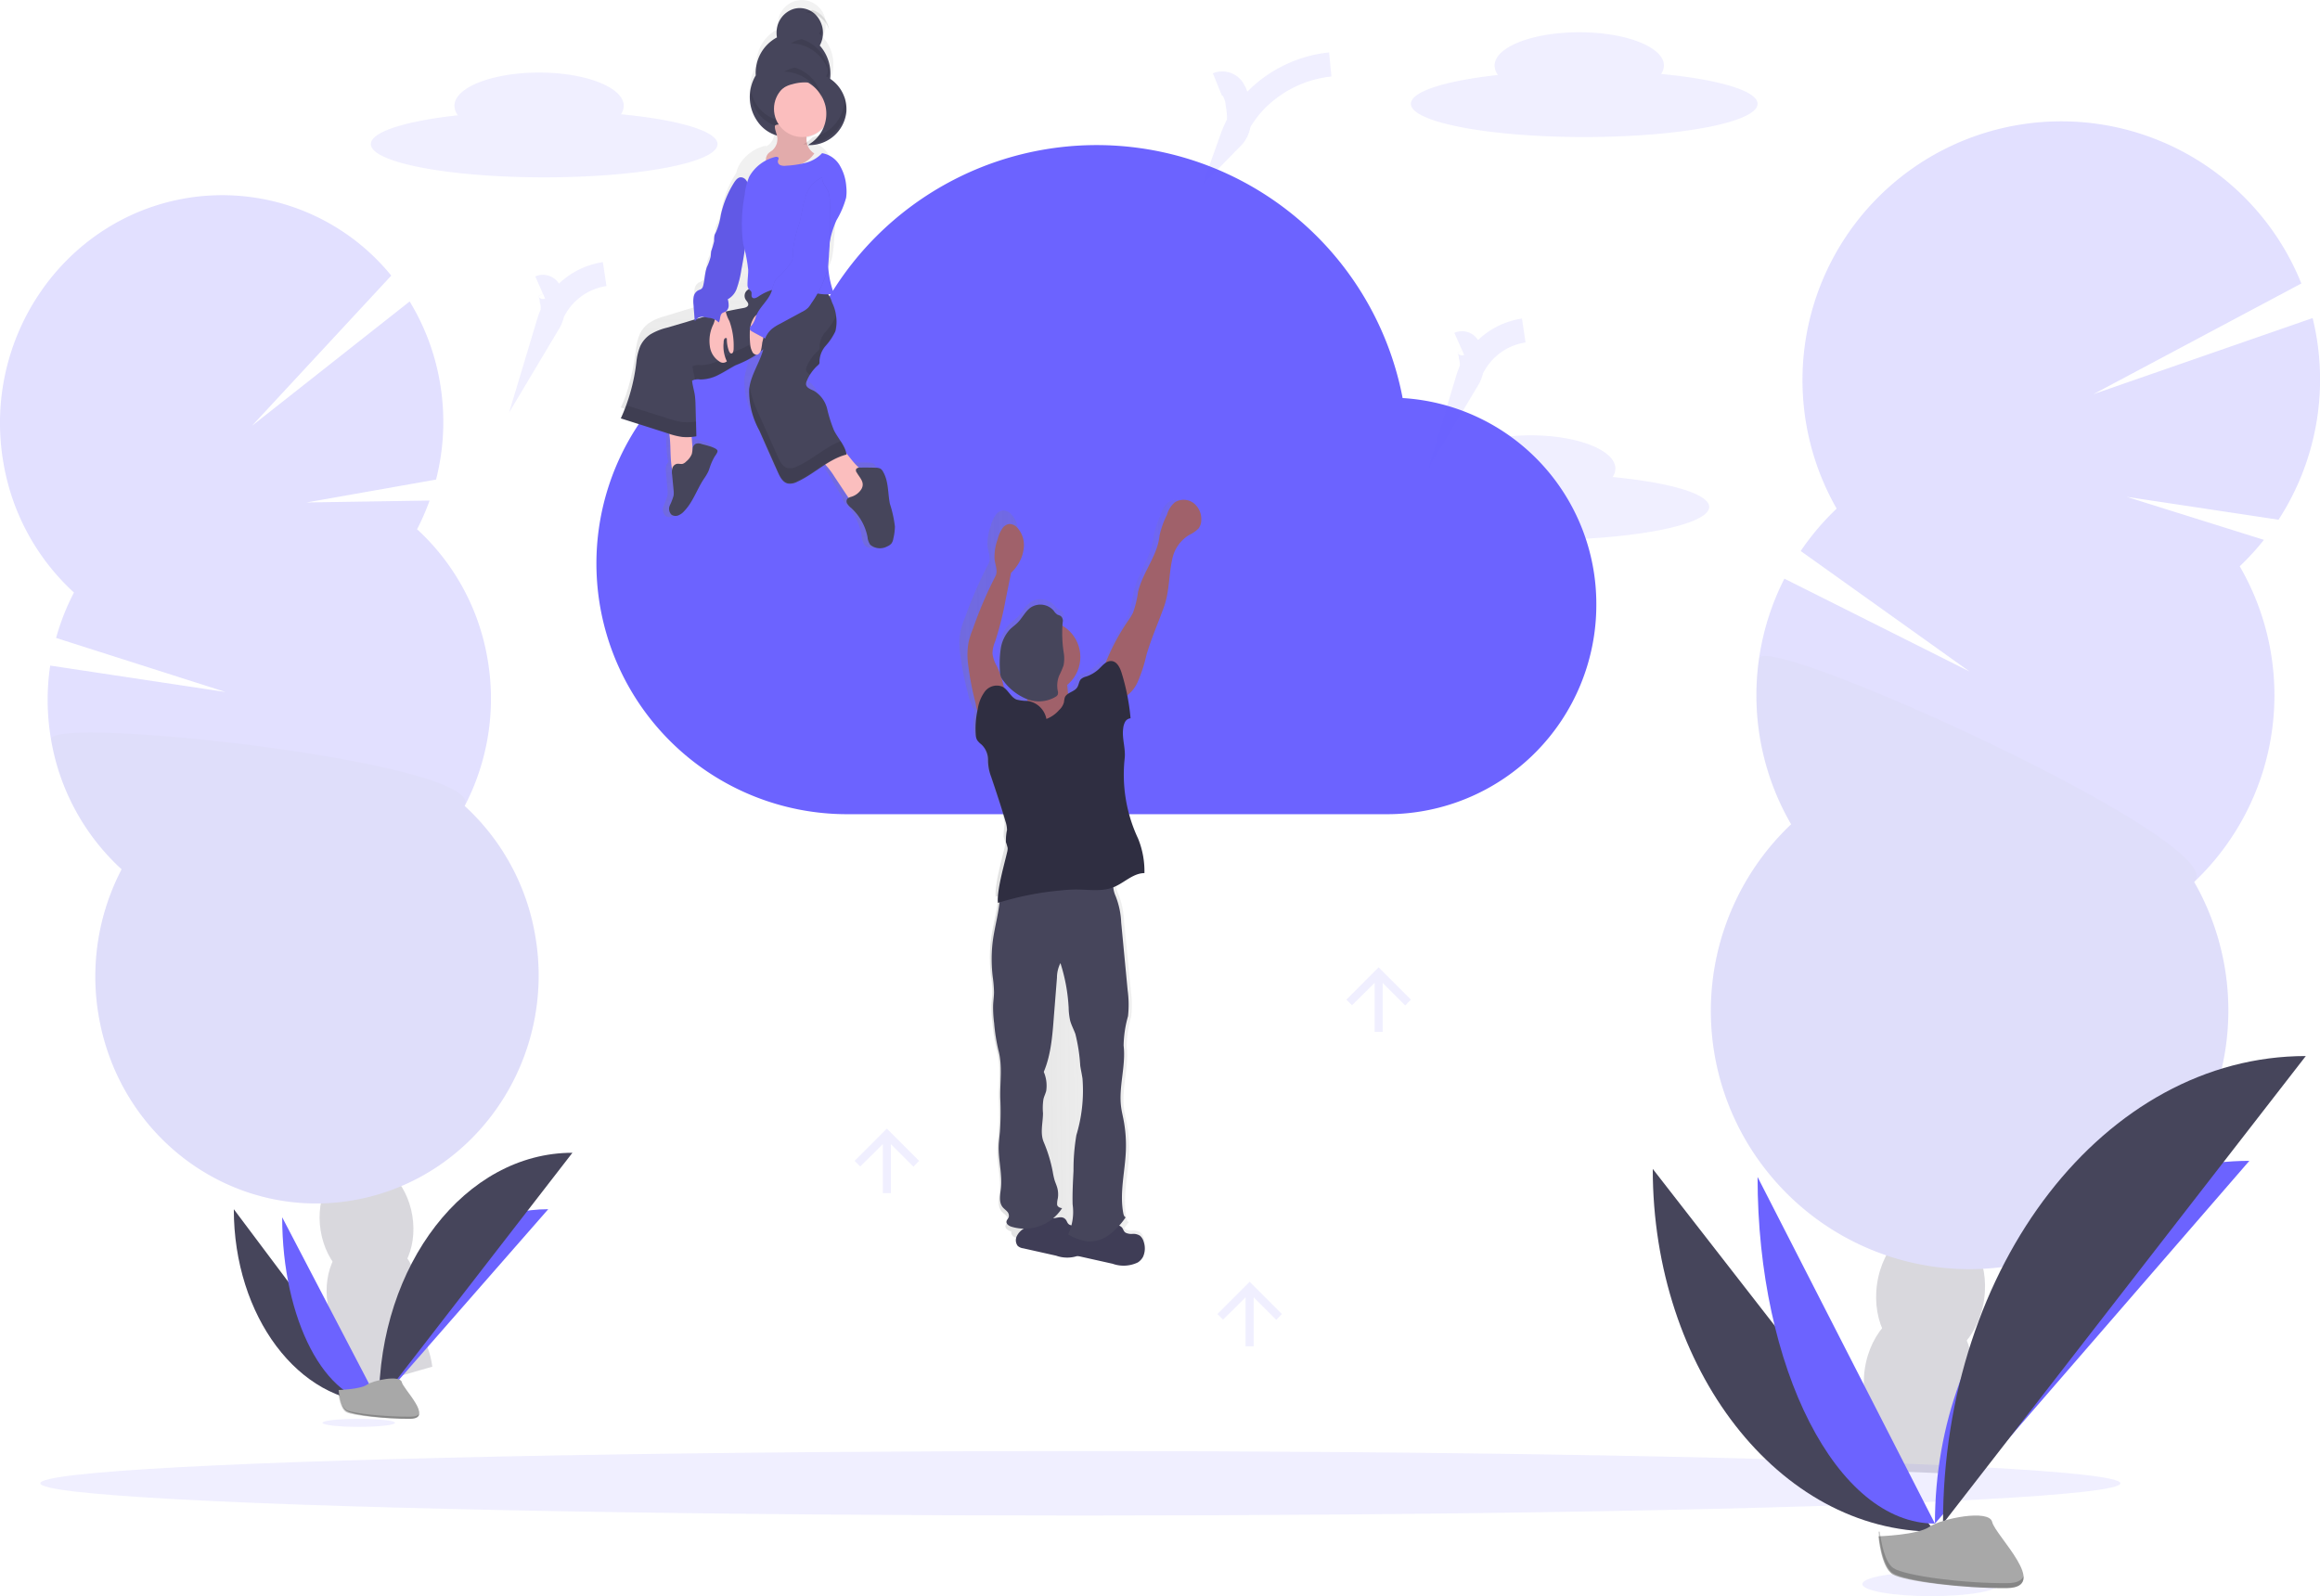 <svg xmlns="http://www.w3.org/2000/svg" xmlns:xlink="http://www.w3.org/1999/xlink" width="287.763" height="198" viewBox="0 0 287.763 198">
  <defs>
    <linearGradient id="linear-gradient" x1="0.5" y1="1.001" x2="0.5" gradientUnits="objectBoundingBox">
      <stop offset="0" stop-color="gray" stop-opacity="0.251"/>
      <stop offset="0.54" stop-color="gray" stop-opacity="0.122"/>
      <stop offset="1" stop-color="gray" stop-opacity="0.102"/>
    </linearGradient>
    <linearGradient id="linear-gradient-2" x1="0.03" y1="0.521" x2="1.155" y2="0.485" xlink:href="#linear-gradient"/>
  </defs>
  <g id="undraw_going_up_ttm5" transform="translate(0.001 0)">
    <path id="Path" d="M31.018,5.175a1.873,1.873,0,0,0,.347-1.05c0-2.28-4.7-4.125-10.5-4.125s-10.5,1.845-10.5,4.125A1.931,1.931,0,0,0,10.8,5.3C4.348,6.008,0,7.343,0,8.875,0,11.153,9.612,13,21.5,13S43,11.153,43,8.875C42.987,7.262,38.1,5.85,31.018,5.175Z" transform="translate(169 54)" fill="#6c63ff" opacity="0.1"/>
    <g id="Group" transform="translate(212 15)" opacity="0.2">
      <path id="Path-2" data-name="Path" d="M.114,7.759A12.022,12.022,0,0,0,0,9.741q6.622.106,13.3.444c.03-.172.061-.351.086-.53a10.49,10.49,0,0,0-.621-5.479A6.291,6.291,0,0,0,8,.052,6.318,6.318,0,0,0,2.269,2.663,10.485,10.485,0,0,0,.114,7.759Z" transform="translate(17.64 157.673)" fill="#3f3d56"/>
      <ellipse id="Oval" cx="8.744" cy="6.708" rx="8.744" ry="6.708" transform="translate(18.05 163.512) rotate(-81.82)" fill="#3f3d56"/>
      <ellipse id="Oval-2" data-name="Oval" cx="8.744" cy="6.708" rx="8.744" ry="6.708" transform="translate(19.576 152.936) rotate(-81.82)" fill="#3f3d56"/>
      <ellipse id="Oval-3" data-name="Oval" cx="8.744" cy="6.708" rx="8.744" ry="6.708" transform="translate(21.102 142.358) rotate(-81.82)" fill="#3f3d56"/>
      <ellipse id="Oval-4" data-name="Oval" cx="8.744" cy="6.708" rx="8.744" ry="6.708" transform="translate(22.628 131.78) rotate(-81.82)" fill="#3f3d56"/>
      <path id="Path-3" data-name="Path" d="M65.6,55.144a32.511,32.511,0,0,0,3-3.279l-17.034-5.34,18.848,2.84a31.941,31.941,0,0,0,4.228-25.013L47.437,33.8l25.807-13.74A32.1,32.1,0,1,0,15.605,47.99a32.071,32.071,0,0,0-4.459,5.257L32.1,68.2,9.123,56.678a31.883,31.883,0,0,0,.836,30.467,31.892,31.892,0,0,0-2.766,43.326A32.088,32.088,0,0,0,59.949,94.3,31.9,31.9,0,0,0,65.6,55.144Z" transform="translate(0.205 0.104)" fill="#6c63ff"/>
      <path id="Path-4" data-name="Path" d="M5.979.327a31.728,31.728,0,0,0,3.98,20.551A31.892,31.892,0,0,0,7.193,64.2,32.088,32.088,0,0,0,59.949,28.032C64.988,23.254,6.49-3.227,5.979.327Z" transform="translate(0.203 66.371)" opacity="0.1"/>
    </g>
    <g id="Group-2" data-name="Group" transform="translate(0 24)" opacity="0.2">
      <path id="Path-5" data-name="Path" d="M.154,8.7A10.349,10.349,0,0,0,.6,10.391Q6.007,8.647,11.527,7.086c-.02-.153-.043-.31-.071-.468A9.365,9.365,0,0,0,9.481,2.2,5.307,5.307,0,0,0,4.5.073,5.457,5.457,0,0,0,.538,3.846,9.5,9.5,0,0,0,.154,8.7Z" transform="translate(42.091 138.454)" fill="#3f3d56"/>
      <ellipse id="Oval-5" data-name="Oval" cx="5.746" cy="7.701" rx="5.746" ry="7.701" transform="matrix(0.988, -0.156, 0.156, 0.988, 39.434, 130.125)" fill="#3f3d56"/>
      <ellipse id="Oval-6" data-name="Oval" cx="5.762" cy="7.723" rx="5.762" ry="7.723" transform="matrix(0.987, -0.16, 0.16, 0.987, 38.536, 121.04)" fill="#3f3d56"/>
      <ellipse id="Oval-7" data-name="Oval" cx="5.746" cy="7.701" rx="5.746" ry="7.701" transform="matrix(0.988, -0.156, 0.156, 0.988, 36.235, 111.578)" fill="#3f3d56"/>
      <ellipse id="Oval-8" data-name="Oval" cx="5.746" cy="7.701" rx="5.746" ry="7.701" transform="matrix(0.988, -0.156, 0.156, 0.988, 34.638, 102.302)" fill="#3f3d56"/>
      <path id="Path-6" data-name="Path" d="M51.728,41.448a28.76,28.76,0,0,0,1.556-3.56l-15.278.239,16.08-2.84a28.843,28.843,0,0,0,.477-12.067,28.483,28.483,0,0,0-3.751-10.026L31.242,28.63,48.53,9.985A27.022,27.022,0,0,0,22.71.45C7.749,3.2-2.218,17.867.424,33.2A28.167,28.167,0,0,0,9.175,49.3a28.583,28.583,0,0,0-2.216,5.632L28,61.644,6.226,58.362a28.842,28.842,0,0,0,.107,9.169,28.167,28.167,0,0,0,8.751,16.1,28.764,28.764,0,0,0-2.835,18.233c2.642,15.335,16.9,25.528,31.853,22.77s24.927-17.422,22.285-32.757a28.175,28.175,0,0,0-8.751-16.1,28.78,28.78,0,0,0,2.835-18.236A28.175,28.175,0,0,0,51.728,41.448Z" transform="translate(-0.001 0.203)" fill="#6c63ff"/>
      <path id="Path-7" data-name="Path" d="M0,.858a28.167,28.167,0,0,0,8.751,16.1A28.764,28.764,0,0,0,5.92,35.189c2.642,15.335,16.9,25.528,31.853,22.77S62.7,40.536,60.058,25.2a28.175,28.175,0,0,0-8.751-16.1C54.122,3.711-.534-2.257,0,.858Z" transform="translate(6.336 66.876)" opacity="0.1"/>
    </g>
    <path id="Path-8" data-name="Path" d="M0,0C0,13.267,8.05,24,18,24" transform="translate(29 150)" fill="#46455b"/>
    <path id="Path-9" data-name="Path" d="M0,24C0,10.735,9.392,0,21,0" transform="translate(47 150)" fill="#6c63ff"/>
    <path id="Path-10" data-name="Path" d="M0,0C0,12.714,5.366,23,12,23" transform="translate(35 151)" fill="#6c63ff"/>
    <path id="Path-11" data-name="Path" d="M0,31C0,13.866,10.735,0,24,0" transform="translate(47 143)" fill="#46455b"/>
    <ellipse id="Oval-9" data-name="Oval" cx="129" cy="4" rx="129" ry="4" transform="translate(5 180)" fill="#6c63ff" opacity="0.1"/>
    <ellipse id="Oval-10" data-name="Oval" cx="4.5" cy="0.5" rx="4.5" ry="0.5" transform="translate(40 176)" fill="#6c63ff" opacity="0.1"/>
    <path id="Path-12" data-name="Path" d="M0,1.428s2.689-.08,3.5-.649S7.63-.463,7.832.444,11.868,4.977,8.841,5,1.793,4.535.984,4.05,0,1.428,0,1.428Z" transform="translate(42 171)" fill="#a8a8a8"/>
    <path id="Path-13" data-name="Path" d="M8.892,2.736c-3.027.019-7.051-.392-7.858-.8C.419,1.628.172.513.091,0H0S.172,1.795.979,2.2,5.8,3.02,8.837,3c.875,0,1.178-.263,1.163-.645C9.878,2.588,9.543,2.732,8.892,2.736Z" transform="translate(42 173)" opacity="0.2"/>
    <path id="Shape" d="M31,83a31.095,31.095,0,0,1-3.36-62A38.642,38.642,0,0,1,99.974,31.378,25.578,25.578,0,0,1,124,57.063,25.963,25.963,0,0,1,98.167,83Z" transform="translate(74 18)" fill="#6c63ff"/>
    <path id="Shape-2" data-name="Shape" d="M30.19,67.548a2.37,2.37,0,0,1-.311-1.049A7.4,7.4,0,0,0,28,62.646a2.217,2.217,0,0,1-.439-.57A.782.782,0,0,1,27.5,61.7l-1.562-2.57a9.827,9.827,0,0,0-1.958-2.489l-.038-.03a20.928,20.928,0,0,1-2.874,1.837,1.752,1.752,0,0,1-1.118.223c-.609-.138-.933-.791-1.184-1.373l-2.229-5.27a10.478,10.478,0,0,1-1.206-5.175A13.091,13.091,0,0,1,16.5,43.372a.8.8,0,0,1-.834-.3,1.434,1.434,0,0,1-.085-.123c-.386.209-.79.394-1.189.585l-.03.015-.133.062-.16.08-.1.048-.25.133c-.677.369-1.317.818-2.006,1.177a4.536,4.536,0,0,1-2.214.612h-.14a2.185,2.185,0,0,0-.531.021.691.691,0,0,0-.311.14c.06.62.248,1.222.334,1.837a11.716,11.716,0,0,1,.077,1.218c.018.689.032,1.392.048,2.1.007.289.02.577.02.863.015.317.023.63.023.941-.218.038-.438.065-.661.086l.128,1.659a.491.491,0,0,1,.1-.066,1.008,1.008,0,0,1,.735.033c.364.12,1.865.462,2.005.851.091.226-.308.715-.411.919a8.678,8.678,0,0,0-.471,1.1c-.1.284-.171.574-.289.848a7.98,7.98,0,0,1-.587,1.021c-.855,1.413-1.348,3.067-2.449,4.291a2.025,2.025,0,0,1-.715.55.888.888,0,0,1-.863-.077,1.133,1.133,0,0,1-.223-1.256,8.033,8.033,0,0,0,.472-1.287,3.2,3.2,0,0,0,0-.753c-.062-.688-.122-1.375-.185-2.063a2.434,2.434,0,0,1,.028-.873.935.935,0,0,1,.288-.457,2.6,2.6,0,0,1-.153-.654c-.175-1.348-.083-2.713-.274-4.058a1.816,1.816,0,0,1-.023-.213L0,50.547c.065-.132.128-.265.188-.4l.135-.319c.011-.028.023-.055.035-.083l.158-.4c.05-.136.1-.274.148-.41a29.468,29.468,0,0,0,1.2-5.471,7.485,7.485,0,0,1,.454-1.939,3.565,3.565,0,0,1,1.223-1.486,6.967,6.967,0,0,1,1.941-.821L7.82,38.5l1.424-.431-.1-1.273a3.466,3.466,0,0,1,.017-.979,1.155,1.155,0,0,1,.524-.785,1.766,1.766,0,0,0,.522-.282.8.8,0,0,0,.155-.344c.2-.761.2-1.571.462-2.309a7.706,7.706,0,0,0,.469-1.255c.042-.251.032-.5.083-.753a11.416,11.416,0,0,0,.366-1.225,4.394,4.394,0,0,1,.03-.7,2.24,2.24,0,0,1,.2-.439,8.849,8.849,0,0,0,.607-2.154,12.545,12.545,0,0,1,1.67-4.015l.07-.108a4.785,4.785,0,0,1,.311-.874,5.06,5.06,0,0,1,3.127-2.444.636.636,0,0,1,.348,0c.113-.086.233-.16.341-.251a1.9,1.9,0,0,0,.577-1.558,3.842,3.842,0,0,0-.153-.627,3.431,3.431,0,0,1-.948-1,4.877,4.877,0,0,1-1.873-3.857c0-.1.013-.2.013-.3v-.091a4.9,4.9,0,0,1,.752-2.258,4.913,4.913,0,0,1,.027-.814,4.86,4.86,0,0,1,2.69-3.787,3.06,3.06,0,0,1-.027-.911,2.966,2.966,0,0,1,5.912.133v.414a1.283,1.283,0,0,0-.015.175,1.481,1.481,0,0,0-.025.171.06.06,0,0,0,0,.025l-.03.143v.013c-.013.052-.028.1-.043.156a1.664,1.664,0,0,1-.052.16,2.882,2.882,0,0,1-.239.5,4.886,4.886,0,0,1,1.352,3.227.048.048,0,0,0,0,.023v.3c0,.055,0,.088,0,.166s-.023.163-.023.251a4.843,4.843,0,0,1-.382,1.4,4.856,4.856,0,0,1,.529,1.3c.017.068.032.132.045.2v.02a.98.98,0,0,1,.032.188v.038l.023.176a.308.308,0,0,1,0,.058.7.7,0,0,1,.015.164v.688c0,.077-.022.158-.022.236a4.82,4.82,0,0,1-4.039,4.221,1.916,1.916,0,0,0,.569.886,3.4,3.4,0,0,0,.487-.452,3.162,3.162,0,0,1,2.182,1.536,5.91,5.91,0,0,1,.787,2.593,5.283,5.283,0,0,1-.014,1.4v.085a44.757,44.757,0,0,1-.1,6.525,12.894,12.894,0,0,1-.251,2.151,9.344,9.344,0,0,1-1.281,2.783,4.082,4.082,0,0,0,.2.356c-.093.025-.187.045-.281.063a5.6,5.6,0,0,1,.382.913,12.373,12.373,0,0,1,.461,1.571c.019.085.034.168.046.25v.06a1.6,1.6,0,0,1,.024.184V38.2a.753.753,0,0,1,.013.158v.588c0,.048-.017.1-.017.148l-.015.091c-.01.055-.02.108-.032.16a.614.614,0,0,1-.018.078,2.439,2.439,0,0,1-.07.236,7.48,7.48,0,0,1-1.146,1.8,3.188,3.188,0,0,0-.751,1.966.677.677,0,0,1-.013.266.585.585,0,0,1-.176.223c-.083.088-.161.168-.239.251l-.067.073c-.055.063-.111.123-.163.188L23,44.509c-.052.066-.105.136-.155.206l-.05.067c-.063.1-.125.191-.185.286a5.511,5.511,0,0,0-.409.831.984.984,0,0,0-.088.414c.038.445.564.623.958.823a3.637,3.637,0,0,1,1.565,2.241,18.109,18.109,0,0,0,.817,2.693c.233.48.549.939.835,1.406.035.055.07.113.1.17a.111.111,0,0,0,.017.028c.028.053.058.1.085.153l.025.045c.025.048.05.1.073.143l.03.056c.023.042.042.087.063.132l.03.063.053.133a.193.193,0,0,1,.027.068c.017.044.032.088.045.133a.34.34,0,0,1,.025.07c.015.048.032.123.038.143a.242.242,0,0,1,.018.063,1.048,1.048,0,0,1,.04.211c-.108.028-.211.06-.316.1.733.7,1.247,1.653,1.926,2.407a.169.169,0,0,1,.022-.05.493.493,0,0,1,.446-.17c.594-.015,1.185-.008,1.779.014a1.033,1.033,0,0,1,.535.123.921.921,0,0,1,.3.384c.657,1.29.535,2.833.785,4.266A18.813,18.813,0,0,1,33,65.136a8.494,8.494,0,0,1-.188,1.616,1.581,1.581,0,0,1-.2.608,1.225,1.225,0,0,1-.486.4,2.076,2.076,0,0,1-.945.239A1.179,1.179,0,0,1,30.19,67.548Z" transform="translate(77)" fill="url(#linear-gradient)"/>
    <path id="Path-14" data-name="Path" d="M8.675,4.654a3.268,3.268,0,0,0-.187-3.437A2.774,2.774,0,0,0,5.446.107a3.027,3.027,0,0,0-2.105,2.6,3.237,3.237,0,0,0,.027.933A4.994,4.994,0,0,0,.739,8.352,5.249,5.249,0,0,0,.983,14.1a4.443,4.443,0,0,0,5.144,1.635,4.944,4.944,0,0,0,3.125-4.674v-.236a5.234,5.234,0,0,0-.565-6.167Z" transform="translate(93 1)" fill="#46455b"/>
    <g id="Group-3" data-name="Group" transform="translate(93 3)" opacity="0.1">
      <path id="Path-15" data-name="Path" d="M.1.214.138.191Q.124.114.117.036a.155.155,0,0,0,0,.033A1.425,1.425,0,0,0,.1.214Z" transform="translate(3.262 0.001)"/>
      <path id="Path-16" data-name="Path" d="M9.788.19a4.9,4.9,0,0,1-.7,2.033v.225A4.671,4.671,0,0,1,4.726,7.191,4.626,4.626,0,0,1,.017,2.832c0,.13-.017.25-.017.39a4.661,4.661,0,0,0,4.543,4.77,4.661,4.661,0,0,0,4.543-4.77V2.995a4.874,4.874,0,0,0,.7-2.032A4.831,4.831,0,0,0,9.8,0,.733.733,0,0,1,9.788.19Z" transform="translate(0.076 4.88)"/>
      <path id="Path-17" data-name="Path" d="M.374,0A3.078,3.078,0,0,1,0,1.135c.081.085.155.175.238.265A3.081,3.081,0,0,0,.386.748,3.017,3.017,0,0,0,.374,0Z" transform="translate(8.607 0.035)"/>
    </g>
    <path id="Path-18" data-name="Path" d="M.291,4.782a2.146,2.146,0,0,0,.21.765A.826.826,0,0,0,1.111,6a1.216,1.216,0,0,0,.673-.2,2.311,2.311,0,0,0,1.047-.887,2.444,2.444,0,0,0,.142-1.336L2.7.013C2.037-.007,1.372-.007.708.03S-.064.224.028.876C.209,2.17.113,3.486.291,4.782Z" transform="translate(83 53)" fill="#fbbebe"/>
    <path id="Path-19" data-name="Path" d="M2.528,4.172l1.665,2.5a.646.646,0,0,0,.365.318A.589.589,0,0,0,4.9,6.937,4.279,4.279,0,0,0,6.293,5.865a2.364,2.364,0,0,0,.668-.949A1.155,1.155,0,0,0,6.63,3.776a3.921,3.921,0,0,0-.625-.422C4.687,2.526,4.093.956,2.793.107A.529.529,0,0,0,2.538,0a.589.589,0,0,0-.27.085L.483.991c-.765.391-.528.439.059.861A9.553,9.553,0,0,1,2.528,4.172Z" transform="translate(101 55)" fill="#fbbebe"/>
    <path id="Path-20" data-name="Path" d="M4.015.078a1.027,1.027,0,0,0-.72-.023A.753.753,0,0,0,2.918.62a6.622,6.622,0,0,1-.106.688,2.352,2.352,0,0,1-.7.939,1.049,1.049,0,0,1-.44.293c-.234.056-.479-.047-.716,0a.764.764,0,0,0-.563.549,2.058,2.058,0,0,0-.027.8l.182,1.9a2.775,2.775,0,0,1,0,.7A7.177,7.177,0,0,1,.086,7.685,1.023,1.023,0,0,0,.3,8.858a.924.924,0,0,0,.848.07,1.961,1.961,0,0,0,.7-.507C2.936,7.3,3.42,5.768,4.261,4.468a7.52,7.52,0,0,0,.575-.939c.116-.253.189-.521.283-.781a7.608,7.608,0,0,1,.465-1.016c.1-.188.492-.638.4-.847C5.857.5,4.379.188,4.015.078Z" transform="translate(83 55)" fill="#46455b"/>
    <path id="Path-21" data-name="Path" d="M1.843,2.676a2.234,2.234,0,0,1-1.265.953,1.232,1.232,0,0,0-.428.193.523.523,0,0,0-.076.636,2.124,2.124,0,0,0,.48.533A6.6,6.6,0,0,1,2.6,8.593a2.041,2.041,0,0,0,.341.983,1.879,1.879,0,0,0,2.115.2A1.344,1.344,0,0,0,5.583,9.4,1.347,1.347,0,0,0,5.8,8.831,6.806,6.806,0,0,0,6,7.319,14.4,14.4,0,0,0,5.379,4.5c-.273-1.341-.142-2.786-.856-4A.905.905,0,0,0,4.2.135,1.286,1.286,0,0,0,3.621.021C2.977,0,2.329-.006,1.683.006A.584.584,0,0,0,1.2.166a.44.44,0,0,0,.071.46C1.664,1.309,2.312,1.85,1.843,2.676Z" transform="translate(105 58)" fill="#46455b"/>
    <path id="Path-22" data-name="Path" d="M15.7.984a.91.91,0,0,0-.224,1.167c.138.22.382.425.328.677s-.385.349-.655.392a54.842,54.842,0,0,0-7.02,1.726L5.7,5.656a7.363,7.363,0,0,0-2.018.814A3.564,3.564,0,0,0,2.41,7.943a7.158,7.158,0,0,0-.473,1.926A23,23,0,0,1,0,16.9l5.884,1.878a8.853,8.853,0,0,0,1.765.43,6.648,6.648,0,0,0,1.719-.081c-.036-1.276-.06-2.593-.1-3.871a10.4,10.4,0,0,0-.081-1.208c-.088-.612-.283-1.208-.346-1.824a1.543,1.543,0,0,1,1.019-.154,4.931,4.931,0,0,0,2.3-.6c.712-.359,1.378-.8,2.08-1.17A11.726,11.726,0,0,0,17.683,8.32c-.46,1.706-1.56,3.192-1.76,4.943A10.115,10.115,0,0,0,17.179,18.4L19.5,23.623c.26.576.6,1.226,1.227,1.362a1.9,1.9,0,0,0,1.162-.222c2.132-.97,3.838-2.8,6.115-3.378-.172-1.1-1.061-2-1.56-3a17.153,17.153,0,0,1-.848-2.673,3.6,3.6,0,0,0-1.628-2.224c-.408-.2-.957-.377-.993-.819a.883.883,0,0,1,.091-.412A5.323,5.323,0,0,1,24.448,10.3a.633.633,0,0,0,.182-.222.686.686,0,0,0,.013-.253,3.074,3.074,0,0,1,.78-1.951,7.466,7.466,0,0,0,1.191-1.787A5.339,5.339,0,0,0,26.2,2.51,3.568,3.568,0,0,0,25.5,1.2,3.487,3.487,0,0,0,23.312.383C20.751.1,17.738-.555,15.7.984Z" transform="translate(77 35)" fill="#46455b"/>
    <g id="Group-4" data-name="Group" transform="translate(77 36)" opacity="0.1">
      <path id="Path-23" data-name="Path" d="M2.445,1.962a2.973,2.973,0,0,0-.778,1.93.673.673,0,0,1-.013.25.627.627,0,0,1-.181.22A5.267,5.267,0,0,0,.091,6.3.873.873,0,0,0,0,6.707a.791.791,0,0,0,.519.585,5.3,5.3,0,0,1,.959-1.125.627.627,0,0,0,.181-.22.673.673,0,0,0,.013-.25,3.028,3.028,0,0,1,.778-1.93A7.383,7.383,0,0,0,3.638,2,3.544,3.544,0,0,0,3.7,0q-.026.1-.062.195A7.28,7.28,0,0,1,2.445,1.962Z" transform="translate(22.975 3.17)"/>
      <path id="Path-24" data-name="Path" d="M0,.42A.484.484,0,0,0,.371.1a.311.311,0,0,0,0-.1L.259.078A.872.872,0,0,0,0,.42Z" transform="translate(15.447 0.052)"/>
      <path id="Path-25" data-name="Path" d="M7.633,2.065a8.885,8.885,0,0,1-1.76-.425L.687,0A14.1,14.1,0,0,1,0,1.587L5.872,3.445a8.885,8.885,0,0,0,1.76.425,6.68,6.68,0,0,0,1.714-.08C9.328,3.2,9.315,2.6,9.3,1.992a6.651,6.651,0,0,1-1.667.073Z" transform="translate(0.057 14.292)"/>
      <path id="Path-26" data-name="Path" d="M5.981,9.83a1.912,1.912,0,0,1-1.159.22c-.63-.135-.97-.778-1.224-1.347l-2.31-5.17A13.8,13.8,0,0,1,.078,0C.063.085.05.17.037.25A9.8,9.8,0,0,0,1.289,5.33L3.6,10.5c.259.57.594,1.212,1.224,1.347a1.912,1.912,0,0,0,1.159-.22c2.126-.96,3.827-2.767,6.1-3.342a4.172,4.172,0,0,0-.7-1.582C9.448,7.435,7.884,8.967,5.981,9.83Z" transform="translate(15.91 12.02)"/>
      <path id="Path-27" data-name="Path" d="M8.812,0A11.887,11.887,0,0,1,5.387,1.957c-.708.362-1.371.8-2.074,1.158a4.949,4.949,0,0,1-2.3.6A1.61,1.61,0,0,0,0,3.865c.057.562.226,1.11.321,1.667a3.225,3.225,0,0,1,.695-.015,4.947,4.947,0,0,0,2.3-.6c.71-.355,1.374-.8,2.074-1.158.778-.4,1.626-.707,2.372-1.148A19.3,19.3,0,0,0,8.812,0Z" transform="translate(8.89 5.582)"/>
    </g>
    <path id="Path-28" data-name="Path" d="M1.42,2.07A1.864,1.864,0,0,1,.811,3.638c-.146.121-.318.21-.458.336a1.181,1.181,0,0,0-.348.955A1.2,1.2,0,0,0,.533,5.8a2.429,2.429,0,0,0,1.633.113,9.678,9.678,0,0,0,2.144-.541A3.523,3.523,0,0,0,6,4.033a2,2,0,0,1-.961-1.667C5,1.7,5.19.947,4.756.431A1.789,1.789,0,0,0,2.9.108c-.32.087-.63.205-.95.29-.164.041-.7.044-.794.159C.973.767,1.4,1.734,1.42,2.07Z" transform="translate(95 15)" fill="#fbbebe"/>
    <path id="Path-29" data-name="Path" d="M1.42,2.07A1.864,1.864,0,0,1,.811,3.638c-.146.121-.318.21-.458.336a1.181,1.181,0,0,0-.348.955A1.2,1.2,0,0,0,.533,5.8a2.429,2.429,0,0,0,1.633.113,9.678,9.678,0,0,0,2.144-.541A3.523,3.523,0,0,0,6,4.033a2,2,0,0,1-.961-1.667C5,1.7,5.19.947,4.756.431A1.789,1.789,0,0,0,2.9.108c-.32.087-.63.205-.95.29-.164.041-.7.044-.794.159C.973.767,1.4,1.734,1.42,2.07Z" transform="translate(95 15)" opacity="0.1"/>
    <circle id="Oval-11" data-name="Oval" cx="3.5" cy="3.5" r="3.5" transform="translate(96 10)" fill="#fbbebe"/>
    <path id="Path-30" data-name="Path" d="M.681,1.567A2.861,2.861,0,0,1,.4,2.4,4.632,4.632,0,0,0,.044,4.922,2.629,2.629,0,0,0,1.3,6.888a.719.719,0,0,0,.858-.066,4.272,4.272,0,0,1-.4-2.333.936.936,0,0,1,.082-.434.225.225,0,0,1,.146-.118.19.19,0,0,1,.17.049,4.221,4.221,0,0,0,.234,1.488c.062.179.169.378.33.373.223,0,.287-.389.278-.671a9,9,0,0,0-.526-3.349A4.416,4.416,0,0,1,2.028.7.772.772,0,0,0,1.912.3a.37.37,0,0,0-.167-.1C1.489.115.879-.164.667.134S.721,1.186.681,1.567Z" transform="translate(88 38)" fill="#fbbebe"/>
    <path id="Path-31" data-name="Path" d="M5.949,0c-.38-.046-.679.311-.887.64a12.535,12.535,0,0,0-1.65,4,8.747,8.747,0,0,1-.6,2.14,2.206,2.206,0,0,0-.2.435,4.745,4.745,0,0,0-.03.7,11.574,11.574,0,0,1-.361,1.217c-.049.253-.04.506-.084.759a7.516,7.516,0,0,1-.459,1.242c-.264.734-.262,1.538-.457,2.295a.8.8,0,0,1-.153.339c-.131.149-.343.185-.514.281a1.144,1.144,0,0,0-.519.782,3.457,3.457,0,0,0-.017.972l.153,2.006c.156-.068.247-.253.39-.362a1.08,1.08,0,0,1,.9-.1l.447.083A1.9,1.9,0,0,1,3.148,18c.232-.374.1-.923.457-1.171.116-.081.262-.106.383-.177a.883.883,0,0,0,.39-.7,2.655,2.655,0,0,0-.111-.832A2.422,2.422,0,0,0,5.42,13.679a12.265,12.265,0,0,0,.533-2.216A58.617,58.617,0,0,0,6.991,2.448,4.434,4.434,0,0,0,6.83.948C6.677.467,6.44.06,5.949,0Z" transform="translate(86 22)" fill="#6c63ff"/>
    <path id="Path-32" data-name="Path" d="M5.949,0c-.38-.046-.679.311-.887.64a12.535,12.535,0,0,0-1.65,4,8.747,8.747,0,0,1-.6,2.14,2.206,2.206,0,0,0-.2.435,4.745,4.745,0,0,0-.03.7,11.574,11.574,0,0,1-.361,1.217c-.049.253-.04.506-.084.759a7.516,7.516,0,0,1-.459,1.242c-.264.734-.262,1.538-.457,2.295a.8.8,0,0,1-.153.339c-.131.149-.343.185-.514.281a1.144,1.144,0,0,0-.519.782,3.457,3.457,0,0,0-.017.972l.153,2.006c.156-.068.247-.253.39-.362a1.08,1.08,0,0,1,.9-.1l.447.083A1.9,1.9,0,0,1,3.148,18c.232-.374.1-.923.457-1.171.116-.081.262-.106.383-.177a.883.883,0,0,0,.39-.7,2.655,2.655,0,0,0-.111-.832A2.422,2.422,0,0,0,5.42,13.679a12.265,12.265,0,0,0,.533-2.216A58.617,58.617,0,0,0,6.991,2.448,4.434,4.434,0,0,0,6.83.948C6.677.467,6.44.06,5.949,0Z" transform="translate(86 22)" opacity="0.1"/>
    <path id="Path-33" data-name="Path" d="M9.97,0A4.259,4.259,0,0,1,7.916,1.2a12.526,12.526,0,0,1-2.382.353A1.5,1.5,0,0,1,4.8,1.492a.508.508,0,0,1-.3-.606A.729.729,0,0,0,4.581.65c0-.208-.308-.226-.5-.165A5.092,5.092,0,0,0,.929,2.923a7.4,7.4,0,0,0-.56,2.243,18.882,18.882,0,0,0-.187,6.089A19.433,19.433,0,0,1,.8,14.447c.015.609-.088,1.215-.083,1.824a.926.926,0,0,0,.161.6c.093.109.234.178.3.307.108.213-.038.507.106.7.179.239.547.066.791-.1a6.255,6.255,0,0,1,4.182-1.058c1.764.19,3.529,1.142,5.248.665a2.423,2.423,0,0,1-.227-.411,12.1,12.1,0,0,1,.484-8.665,11.146,11.146,0,0,0,1.185-2.776,5.363,5.363,0,0,0,.018-1.408,5.863,5.863,0,0,0-.794-2.585A3.148,3.148,0,0,0,9.97,0Z" transform="translate(92 19)" fill="#6c63ff"/>
    <path id="Path-34" data-name="Path" d="M.161,1.162A4.548,4.548,0,0,0,0,2.432,10.354,10.354,0,0,0,.048,3.669a2.44,2.44,0,0,0,.269.973A.576.576,0,0,0,1,4.973a.93.93,0,0,0,.411-.623A7.792,7.792,0,0,0,1.545,3.5,18.58,18.58,0,0,0,2,1,.961.961,0,0,0,1.964.7,1.2,1.2,0,0,0,.974.006C.621.081.292.753.161,1.162Z" transform="translate(93 39)" fill="#fbbebe"/>
    <path id="Path-35" data-name="Path" d="M8.987,0c-.06.688.537,1.206.772,1.843a3.472,3.472,0,0,1,.162.928,49.207,49.207,0,0,1-.093,6.606A13.684,13.684,0,0,1,9.6,11.554a13.093,13.093,0,0,1-1.954,4.07,3.408,3.408,0,0,1-.419.572,3.089,3.089,0,0,1-.777.515L3.7,18.2a5.21,5.21,0,0,0-.978.626A2.959,2.959,0,0,0,1.908,20c-.534-.3-1.089-.577-1.619-.881C.165,19.046.023,18.954,0,18.8c-.028-.206.167-.353.3-.515a3.185,3.185,0,0,0,.463-1.046c.444-1.186,1.556-1.943,1.959-3.144A5.109,5.109,0,0,1,3.2,12.722a3.18,3.18,0,0,1,.525-.515,9.47,9.47,0,0,0,1.156-1.327,2.281,2.281,0,0,0,.382-.621,3.41,3.41,0,0,0,.09-1.088A15.154,15.154,0,0,1,6.161,5.7c.28-1.085.4-2.224.765-3.278A3.644,3.644,0,0,1,8.987,0Z" transform="translate(93 22)" opacity="0.1"/>
    <path id="Path-36" data-name="Path" d="M8.989,0c-.06.688.533,1.206.769,1.843a3.478,3.478,0,0,1,.164.928A49.66,49.66,0,0,1,9.83,9.376a13.7,13.7,0,0,1-.242,2.178,13.1,13.1,0,0,1-1.952,4.07,3.408,3.408,0,0,1-.418.572,3.084,3.084,0,0,1-.776.515L3.691,18.2a5.352,5.352,0,0,0-.977.626A2.982,2.982,0,0,0,1.906,20c-.533-.3-1.085-.577-1.617-.881C.165,19.046.024,18.954,0,18.8c-.03-.206.164-.353.3-.515a3.094,3.094,0,0,0,.462-1.046c.441-1.186,1.554-1.943,1.956-3.144a5.114,5.114,0,0,1,.476-1.371,3.007,3.007,0,0,1,.524-.515,9.466,9.466,0,0,0,1.155-1.327,2.282,2.282,0,0,0,.381-.621,3.484,3.484,0,0,0,.09-1.088,15.166,15.166,0,0,1,.8-3.474c.282-1.085.4-2.224.764-3.278A3.678,3.678,0,0,1,8.989,0Z" transform="translate(93 22)" fill="#6c63ff"/>
    <path id="Path-37" data-name="Path" d="M2.911.033A4.793,4.793,0,0,0,0,.615,1.8,1.8,0,0,1,.389.644,4.605,4.605,0,0,1,4.4,4.2,4.441,4.441,0,0,1,2.182,9a4.609,4.609,0,0,0,4.8-4.144A4.545,4.545,0,0,0,2.916.035Z" transform="translate(98 9)" fill="#46455b"/>
    <path id="Path-38" data-name="Path" d="M6.795,1.234a1.4,1.4,0,0,1,.041,1.39,1.614,1.614,0,0,0-.085-.169C6.1,1.363,4.1.911,2.276,1.446A3.405,3.405,0,0,0,.118,3C-.346,1.943.595.732,2.323.225,4.143-.31,6.144.142,6.795,1.234Z" transform="translate(96 9)" fill="#46455b"/>
    <g id="Group-5" data-name="Group" transform="translate(97 1)" opacity="0.1">
      <path id="Path-39" data-name="Path" d="M4.749,4.176A4.891,4.891,0,0,0,1.349,0,5.2,5.2,0,0,0,0,.507a1.989,1.989,0,0,1,.424.03A5.008,5.008,0,0,1,4.749,4.176Z" transform="translate(0.243 7.381)"/>
      <path id="Path-40" data-name="Path" d="M4.749,4.176A4.9,4.9,0,0,0,1.349,0,5.3,5.3,0,0,0,0,.523a2.026,2.026,0,0,1,.427.03A5.006,5.006,0,0,1,4.749,4.176Z" transform="translate(1.067 3.847)"/>
      <path id="Path-41" data-name="Path" d="M2.867,2.507A2.95,2.95,0,0,0,.816,0,3.153,3.153,0,0,0,0,.312a1.229,1.229,0,0,1,.267.02,3.021,3.021,0,0,1,2.6,2.174Z" transform="translate(2.971 0.241)"/>
      <path id="Path-42" data-name="Path" d="M5.12,0A4.884,4.884,0,0,1,1.179,5.115,5.082,5.082,0,0,1,0,6.019,5.2,5.2,0,0,0,4.14,4.226,4.663,4.663,0,0,0,5.12,0Z" transform="translate(2.621 10.898)"/>
    </g>
    <path id="Shape-3" data-name="Shape" d="M19.025,93.8l-4.051-.782a1.356,1.356,0,0,1-.674-.267.707.707,0,0,1-.19-.32,5.292,5.292,0,0,1-2.734-.033l-4.051-.782a1.342,1.342,0,0,1-.676-.267.78.78,0,0,1-.226-.595l-.088-.025c-.314-.106-.676-.333-.628-.661.043-.209.228-.355.3-.554a.753.753,0,0,0-.22-.719c-.177-.194-.4-.34-.57-.545-.525-.653-.311-1.589-.223-2.418.187-1.771-.342-3.545-.289-5.325.018-.6.1-1.2.155-1.794A36.724,36.724,0,0,0,4.9,74.461c-.058-2.028.3-4.066-.23-6.024a23.407,23.407,0,0,1-.565-3.5,15.443,15.443,0,0,1-.134-2.271c.023-.565.114-1.125.114-1.692a14.765,14.765,0,0,0-.162-1.89,18.775,18.775,0,0,1-.046-4.217c.218-1.928.815-3.814.955-5.742l-.327.113c-.165-1.455.788-4.742,1.117-6.168a1.807,1.807,0,0,0,.07-.542,5.418,5.418,0,0,0-.207-.7,6.932,6.932,0,0,1,.129-1.513,3.554,3.554,0,0,0-.187-1.048c-.529-1.823-1.137-3.623-1.742-5.421a5.85,5.85,0,0,1-.4-2.018,2.588,2.588,0,0,0-.828-1.978,2.419,2.419,0,0,1-.522-.532,1.419,1.419,0,0,1-.152-.568A9.414,9.414,0,0,1,1.9,26.186a6.482,6.482,0,0,1-.838-2.179,36.116,36.116,0,0,1-.99-5.068A8.665,8.665,0,0,1,.159,16.2a11.045,11.045,0,0,1,.553-1.64,50.929,50.929,0,0,1,2.881-6.6c.36-.631.008-1.41-.1-2.129a6.247,6.247,0,0,1,.392-2.578,4.139,4.139,0,0,1,.659-1.433,1.263,1.263,0,0,1,.87-.5,1.39,1.39,0,0,1,1.041.5,3.216,3.216,0,0,1,.835,2.338,4.672,4.672,0,0,1-.825,2.379,5.071,5.071,0,0,1-.825.961q-.35,1.688-.694,3.375a39.5,39.5,0,0,1-1.352,5.3A4.044,4.044,0,0,0,3.246,17.7a4.159,4.159,0,0,0,.57,1.6,11.7,11.7,0,0,1,1.03,3.39,1.135,1.135,0,0,1,.185.076c.712.358,1,1.272,1.724,1.582a5.155,5.155,0,0,0,1.36.174l.123.021a1.055,1.055,0,0,0,.021-.253,1.2,1.2,0,0,0-.013-.161A7.023,7.023,0,0,1,5.4,21.938a2.1,2.1,0,0,1-.37-.585,2.457,2.457,0,0,1-.116-.807,13.009,13.009,0,0,1,.109-2.7,4.467,4.467,0,0,1,1.159-2.4c.311-.31.684-.554,1-.865.606-.6.98-1.441,1.689-1.913a2.285,2.285,0,0,1,2.907.429,1.645,1.645,0,0,0,.475.487,4.266,4.266,0,0,1,.408.161.793.793,0,0,1,.254.8,8.42,8.42,0,0,0-.053,1.806,4.359,4.359,0,0,1,.6,5.639c.04.386.083.771.136,1.157a2.18,2.18,0,0,0,.036.217,1.493,1.493,0,0,0,.577-.472c.211-.311.211-.742.464-1.009a1.571,1.571,0,0,1,.656-.32,4.317,4.317,0,0,0,1.582-.958,3.337,3.337,0,0,1,1.155-.89,27.471,27.471,0,0,1,2.279-4.4,7.917,7.917,0,0,0,.608-1.041,13.533,13.533,0,0,0,.6-2.637c.531-2.471,2.307-4.594,2.532-7.115A11.27,11.27,0,0,1,24.957,1.9,3.148,3.148,0,0,1,25.891.317a1.865,1.865,0,0,1,2.226.108A2.636,2.636,0,0,1,29,2.544a1.867,1.867,0,0,1-.3,1.031A3.707,3.707,0,0,1,27.6,4.4a4.6,4.6,0,0,0-1.975,2.8c-.484,2.089-.352,4.238-1.026,6.271s-1.524,4.011-2.081,6.082a18.971,18.971,0,0,1-1.066,3.484,5.31,5.31,0,0,1-1.013,1.451c.124.724.218,1.453.289,2.177a.835.835,0,0,0-.673.446,2.181,2.181,0,0,0-.233.809c-.162,1.206.321,2.425.187,3.633a18.421,18.421,0,0,0,1.648,9.825,10.594,10.594,0,0,1,.783,4.235c-1.145,0-2.076.8-3.089,1.374a4.432,4.432,0,0,0,.344,1.865,10.223,10.223,0,0,1,.729,3.4l.839,8.577a13.3,13.3,0,0,1,.048,3.28,14.158,14.158,0,0,0-.564,3.713c.316,2.614-.679,5.26-.307,7.865.071.5.19.979.289,1.483a16.893,16.893,0,0,1,.314,3.993c-.106,2.674-.838,5.353-.317,7.972.043.176.122.416.3.456-.184.252-.38.5-.582.757a.608.608,0,0,0,.2.171,1.869,1.869,0,0,0,.815.124,1.683,1.683,0,0,1,.942.2,1.284,1.284,0,0,1,.45.653,1.862,1.862,0,0,1-.088,1.577,1.745,1.745,0,0,1-.651.6A2.923,2.923,0,0,1,20.675,94,8.885,8.885,0,0,1,19.025,93.8Z" transform="translate(119 62)" fill="url(#linear-gradient-2)"/>
    <path id="Path-43" data-name="Path" d="M7.461,1.063a1.524,1.524,0,0,1,.95.235,1.564,1.564,0,0,1,.455.767A2.5,2.5,0,0,1,8.774,3.91a1.873,1.873,0,0,1-.657.7A4.063,4.063,0,0,1,5,4.766L.912,3.853a1.251,1.251,0,0,1-.682-.3A1.161,1.161,0,0,1,.11,2.368a2.145,2.145,0,0,1,.767-.891,8.417,8.417,0,0,1,3.9-1.37c.511-.071.989-.261,1.372.152.2.217.194.487.48.663a1.669,1.669,0,0,0,.828.143Z" transform="translate(133 152)" fill="#3f3d56"/>
    <path id="Path-44" data-name="Path" d="M7.462,1.064a1.515,1.515,0,0,1,.948.235,1.527,1.527,0,0,1,.455.766A2.485,2.485,0,0,1,8.775,3.91a1.9,1.9,0,0,1-.656.7A4.067,4.067,0,0,1,5,4.766L.914,3.851a1.248,1.248,0,0,1-.682-.3A1.16,1.16,0,0,1,.109,2.365a2.19,2.19,0,0,1,.779-.891A8.568,8.568,0,0,1,4.79.108C5.3.033,5.779-.154,6.162.256c.2.217.194.487.478.662a1.651,1.651,0,0,0,.822.146Z" transform="translate(126 151)" fill="#3f3d56"/>
    <path id="Path-45" data-name="Path" d="M8.7,1.441a46.139,46.139,0,0,0-6.747.524,1.329,1.329,0,0,0-.427.114c-.474.249-.488.924-.476,1.466C1.08,5.75.34,7.885.1,10.072A18.518,18.518,0,0,0,.137,14.2a15.686,15.686,0,0,1,.156,1.851c0,.552-.09,1.1-.112,1.655a15.251,15.251,0,0,0,.127,2.212,23.2,23.2,0,0,0,.545,3.429c.505,1.916.164,3.911.217,5.894A35.726,35.726,0,0,1,1.023,33.4c-.051.586-.132,1.168-.149,1.757-.051,1.74.457,3.479.276,5.219-.085.81-.293,1.74.212,2.366.161.2.378.343.547.534a.754.754,0,0,1,.215.7c-.068.2-.256.34-.286.544-.049.321.3.544.6.646a5.534,5.534,0,0,0,6.3-2.3c-.259-.015-.586-.169-.618-.43a2.818,2.818,0,0,1,.085-.778,3.081,3.081,0,0,0-.081-1.359c-.088-.308-.225-.6-.32-.907a9.362,9.362,0,0,1-.227-1.039,17.79,17.79,0,0,0-1.109-3.653c-.488-1.138-.107-2.381-.1-3.618a7.108,7.108,0,0,1,.059-1.752c.085-.338.244-.649.337-.994a4.357,4.357,0,0,0-.3-2.371c.977-2.306,1.1-4.95,1.3-7.455L8.1,14.279a4.054,4.054,0,0,1,.43-1.807A21.74,21.74,0,0,1,9.55,17.979a8.281,8.281,0,0,0,.183,1.613c.154.581.452,1.113.654,1.682a21.1,21.1,0,0,1,.6,3.924c.081.532.2,1.054.278,1.585a19.022,19.022,0,0,1-.755,7.02,25.5,25.5,0,0,0-.357,4.426c-.073,1.389-.147,2.778-.112,4.17a6.632,6.632,0,0,1-.549,3.728,6.578,6.578,0,0,0,2.383.867,4.161,4.161,0,0,0,2.742-.845A9,9,0,0,0,16.624,44c-.171-.04-.244-.276-.286-.447-.5-2.562.205-5.194.31-7.8a16.889,16.889,0,0,0-.3-3.906c-.1-.5-.212-.967-.281-1.454-.354-2.55.606-5.141.3-7.7a14.181,14.181,0,0,1,.547-3.638,13.087,13.087,0,0,0-.044-3.2l-.8-8.387a10.091,10.091,0,0,0-.7-3.327C14.8,2.9,15.152,1.369,15.091,0A16.511,16.511,0,0,1,8.7,1.441Z" transform="translate(123 107)" fill="#46455b"/>
    <path id="Path-46" data-name="Path" d="M.088,20.35a26.237,26.237,0,0,1,2.8-5.295,7.715,7.715,0,0,0,.637-1.026,12.392,12.392,0,0,0,.631-2.592C4.723,9,6.586,6.916,6.824,4.444a10.5,10.5,0,0,1,.921-2.58A3.107,3.107,0,0,1,8.724.311a2.062,2.062,0,0,1,2.329.1A2.51,2.51,0,0,1,12,2.516a1.771,1.771,0,0,1-.318,1.014,3.806,3.806,0,0,1-1.141.807A4.551,4.551,0,0,0,8.464,7.084c-.509,2.055-.371,4.166-1.08,6.166S5.792,17.2,5.2,19.243A18.415,18.415,0,0,1,4.079,22.67,4.28,4.28,0,0,1,1.343,25a6.651,6.651,0,0,0-.6-2.15C.367,22.061-.225,21.151.088,20.35Z" transform="translate(137 62)" fill="#a0616a"/>
    <path id="Path-47" data-name="Path" d="M4.726,21.822a11.571,11.571,0,0,0-1.079-4.188A4.1,4.1,0,0,1,3.1,16.069a4.034,4.034,0,0,1,.338-1.506,39.575,39.575,0,0,0,1.3-5.2l.671-3.31a5,5,0,0,0,.79-.941A4.636,4.636,0,0,0,7,2.777,3.192,3.192,0,0,0,6.2.483,1.322,1.322,0,0,0,5.2,0a1.209,1.209,0,0,0-.836.5,4.058,4.058,0,0,0-.62,1.394,6.271,6.271,0,0,0-.379,2.526c.1.7.437,1.468.09,2.085a50.851,50.851,0,0,0-2.77,6.47A11.079,11.079,0,0,0,.156,14.58a8.663,8.663,0,0,0-.092,2.688,36.039,36.039,0,0,0,.948,4.977A4.546,4.546,0,0,0,2.4,25,16.4,16.4,0,0,1,4.726,21.822Z" transform="translate(120 65)" fill="#a0616a"/>
    <circle id="Oval-12" data-name="Oval" cx="4.5" cy="4.5" r="4.5" transform="translate(125 77)" fill="#a0616a"/>
    <path id="Path-48" data-name="Path" d="M1.538,3.374A6.343,6.343,0,0,1,.878,5.666C.687,6.107.436,6.6,0,6.7A18.389,18.389,0,0,0,3.805,7.889a3.842,3.842,0,0,0,1.359.085,3.1,3.1,0,0,0,1.083-.438A6.092,6.092,0,0,0,9,3.158,6.7,6.7,0,0,1,7.493,3.2a1.052,1.052,0,0,1-.771-.312A1.342,1.342,0,0,1,6.5,2.2Q6.37,1.1,6.289,0A7.428,7.428,0,0,0,3.4.724c-.377.18-.745.389-1.135.543-.236.093-.918.111-1.083.278C.927,1.811,1.552,2.818,1.538,3.374Z" transform="translate(126 84)" fill="#a0616a"/>
    <path id="Path-49" data-name="Path" d="M8.79,7.184A2.773,2.773,0,0,0,6.446,4.948,5.3,5.3,0,0,1,5.07,4.776c-.731-.317-1.038-1.24-1.746-1.6a1.861,1.861,0,0,0-2.148.582,4.815,4.815,0,0,0-.9,2.205A10.719,10.719,0,0,0,.035,9.228,1.471,1.471,0,0,0,.191,9.8a2.494,2.494,0,0,0,.526.54,2.614,2.614,0,0,1,.838,2,5.887,5.887,0,0,0,.4,2.059c.613,1.822,1.228,3.646,1.761,5.494a3.576,3.576,0,0,1,.19,1.06,5.777,5.777,0,0,0-.131,1.531,6,6,0,0,1,.208.708,1.828,1.828,0,0,1-.072.551C3.575,25.2,2.611,28.525,2.778,30a37.4,37.4,0,0,1,7.8-1.544,17.112,17.112,0,0,1,1.92-.113c1.538,0,3.151.291,4.586-.275,1.331-.515,2.435-1.755,3.866-1.76a10.775,10.775,0,0,0-.79-4.29A18.647,18.647,0,0,1,18.5,12.061c.133-1.225-.354-2.46-.187-3.682a2.209,2.209,0,0,1,.233-.821.861.861,0,0,1,.684-.455,27.111,27.111,0,0,0-1.115-5.646C17.911.8,17.537.046,16.855,0c-.615-.041-1.069.515-1.513.95a4.355,4.355,0,0,1-1.6.97,1.574,1.574,0,0,0-.667.327c-.256.27-.256.71-.469,1.029-.369.571-1.313.625-1.538,1.264a3.917,3.917,0,0,0-.1.571,2.039,2.039,0,0,1-.605.973A3.907,3.907,0,0,1,8.79,7.184Z" transform="translate(121 82)" fill="#2f2e41"/>
    <path id="Path-50" data-name="Path" d="M7.807,2.2a.787.787,0,0,0-.246-.79,3.7,3.7,0,0,0-.4-.163A1.64,1.64,0,0,1,6.7.76,2.187,2.187,0,0,0,3.877.338c-.692.467-1.054,1.295-1.645,1.89-.3.309-.665.55-.97.858A4.464,4.464,0,0,0,.132,5.46,13.12,13.12,0,0,0,.026,8.135a2.408,2.408,0,0,0,.113.8A2.126,2.126,0,0,0,.5,9.51a6.735,6.735,0,0,0,2.908,2.223,4.046,4.046,0,0,0,3.543-.309.637.637,0,0,0,.246-.251.8.8,0,0,0,0-.482,3.321,3.321,0,0,1,.17-1.865,12.482,12.482,0,0,0,.547-1.267,4.321,4.321,0,0,0,.039-1.506A15.8,15.8,0,0,1,7.807,2.2Z" transform="translate(124 75)" fill="#46455b"/>
    <path id="Path-51" data-name="Path" d="M0,0C0,24.871,15.654,45,35,45" transform="translate(205 145)" fill="#46455b"/>
    <path id="Path-52" data-name="Path" d="M0,45C0,20.125,17.441,0,39,0" transform="translate(240 144)" fill="#6c63ff"/>
    <path id="Path-53" data-name="Path" d="M0,0C0,23.767,9.837,43,22,43" transform="translate(218 146)" fill="#6c63ff"/>
    <path id="Path-54" data-name="Path" d="M0,58C0,25.941,20.126,0,45,0" transform="translate(241 131)" fill="#46455b"/>
    <ellipse id="Oval-13" data-name="Oval" cx="8.5" cy="1.5" rx="8.5" ry="1.5" transform="translate(231 195)" fill="#6c63ff" opacity="0.1"/>
    <path id="Path-55" data-name="Path" d="M0,2.574s4.837-.146,6.3-1.168S13.737-.838,14.1.8,21.367,8.955,15.907,9,3.218,8.161,1.762,7.295,0,2.574,0,2.574Z" transform="translate(233 188)" fill="#a8a8a8"/>
    <path id="Path-56" data-name="Path" d="M16,6.385c-5.46.048-12.69-.913-14.145-1.858C.751,3.8.309,1.2.163,0H0S.306,4.187,1.762,5.14,10.445,7.053,15.908,7C17.482,6.984,18.029,6.382,18,5.49,17.786,6.053,17.186,6.374,16,6.385Z" transform="translate(233 190)" opacity="0.2"/>
    <path id="Path-57" data-name="Path" d="M31.038,5.175a1.873,1.873,0,0,0,.347-1.05c0-2.28-4.7-4.125-10.5-4.125s-10.5,1.845-10.5,4.125A1.931,1.931,0,0,0,10.8,5.3C4.348,6.008,0,7.343,0,8.875,0,11.153,9.612,13,21.5,13S43,11.153,43,8.875C43.008,7.262,38.121,5.85,31.038,5.175Z" transform="translate(175 4)" fill="#6c63ff" opacity="0.1"/>
    <path id="Path-58" data-name="Path" d="M31.018,5.175a1.873,1.873,0,0,0,.347-1.05c0-2.28-4.7-4.125-10.5-4.125s-10.5,1.845-10.5,4.125A1.931,1.931,0,0,0,10.8,5.3C4.348,6.008,0,7.343,0,8.875,0,11.153,9.624,13,21.5,13S43,11.153,43,8.875C42.987,7.262,38.1,5.85,31.018,5.175Z" transform="translate(46 9)" fill="#6c63ff" opacity="0.1"/>
    <path id="Path-59" data-name="Path" d="M0,2.478a1.591,1.591,0,0,1,1.867.514,4.032,4.032,0,0,1,.646,1.848C2.748,6.275,2.92,7.921,1.867,9,3.587,4.207,8.532.536,14,0" transform="translate(151 8)" fill="none" stroke="#6c63ff" stroke-miterlimit="10" stroke-width="3" opacity="0.1"/>
    <path id="Path-60" data-name="Path" d="M0,1.661A.843.843,0,0,1,1.067,2a2.828,2.828,0,0,1,.371,1.232A3.539,3.539,0,0,1,1.069,6,8.555,8.555,0,0,1,8,0" transform="translate(67 34)" fill="none" stroke="#6c63ff" stroke-miterlimit="10" stroke-width="3" opacity="0.1"/>
    <path id="Path-61" data-name="Path" d="M0,1.661A.843.843,0,0,1,1.067,2a2.828,2.828,0,0,1,.371,1.232A3.539,3.539,0,0,1,1.069,6,8.555,8.555,0,0,1,8,0" transform="translate(181 41)" fill="none" stroke="#6c63ff" stroke-miterlimit="10" stroke-width="3" opacity="0.1"/>
    <path id="Path-62" data-name="Path" d="M4.5,8V1.925l2.8,2.8L8,4,4,0,0,4l.7.7L3.5,1.925V8Z" transform="translate(167 120)" fill="#6c63ff" opacity="0.1"/>
    <path id="Path-63" data-name="Path" d="M4.5,8V1.925l2.8,2.8L8,4,4,0,0,4l.7.7L3.5,1.925V8Z" transform="translate(106 140)" fill="#6c63ff" opacity="0.1"/>
    <path id="Path-64" data-name="Path" d="M4.5,8V1.925l2.8,2.8L8,4,4,0,0,4l.7.7L3.5,1.925V8Z" transform="translate(151 159)" fill="#6c63ff" opacity="0.1"/>
  </g>
</svg>

